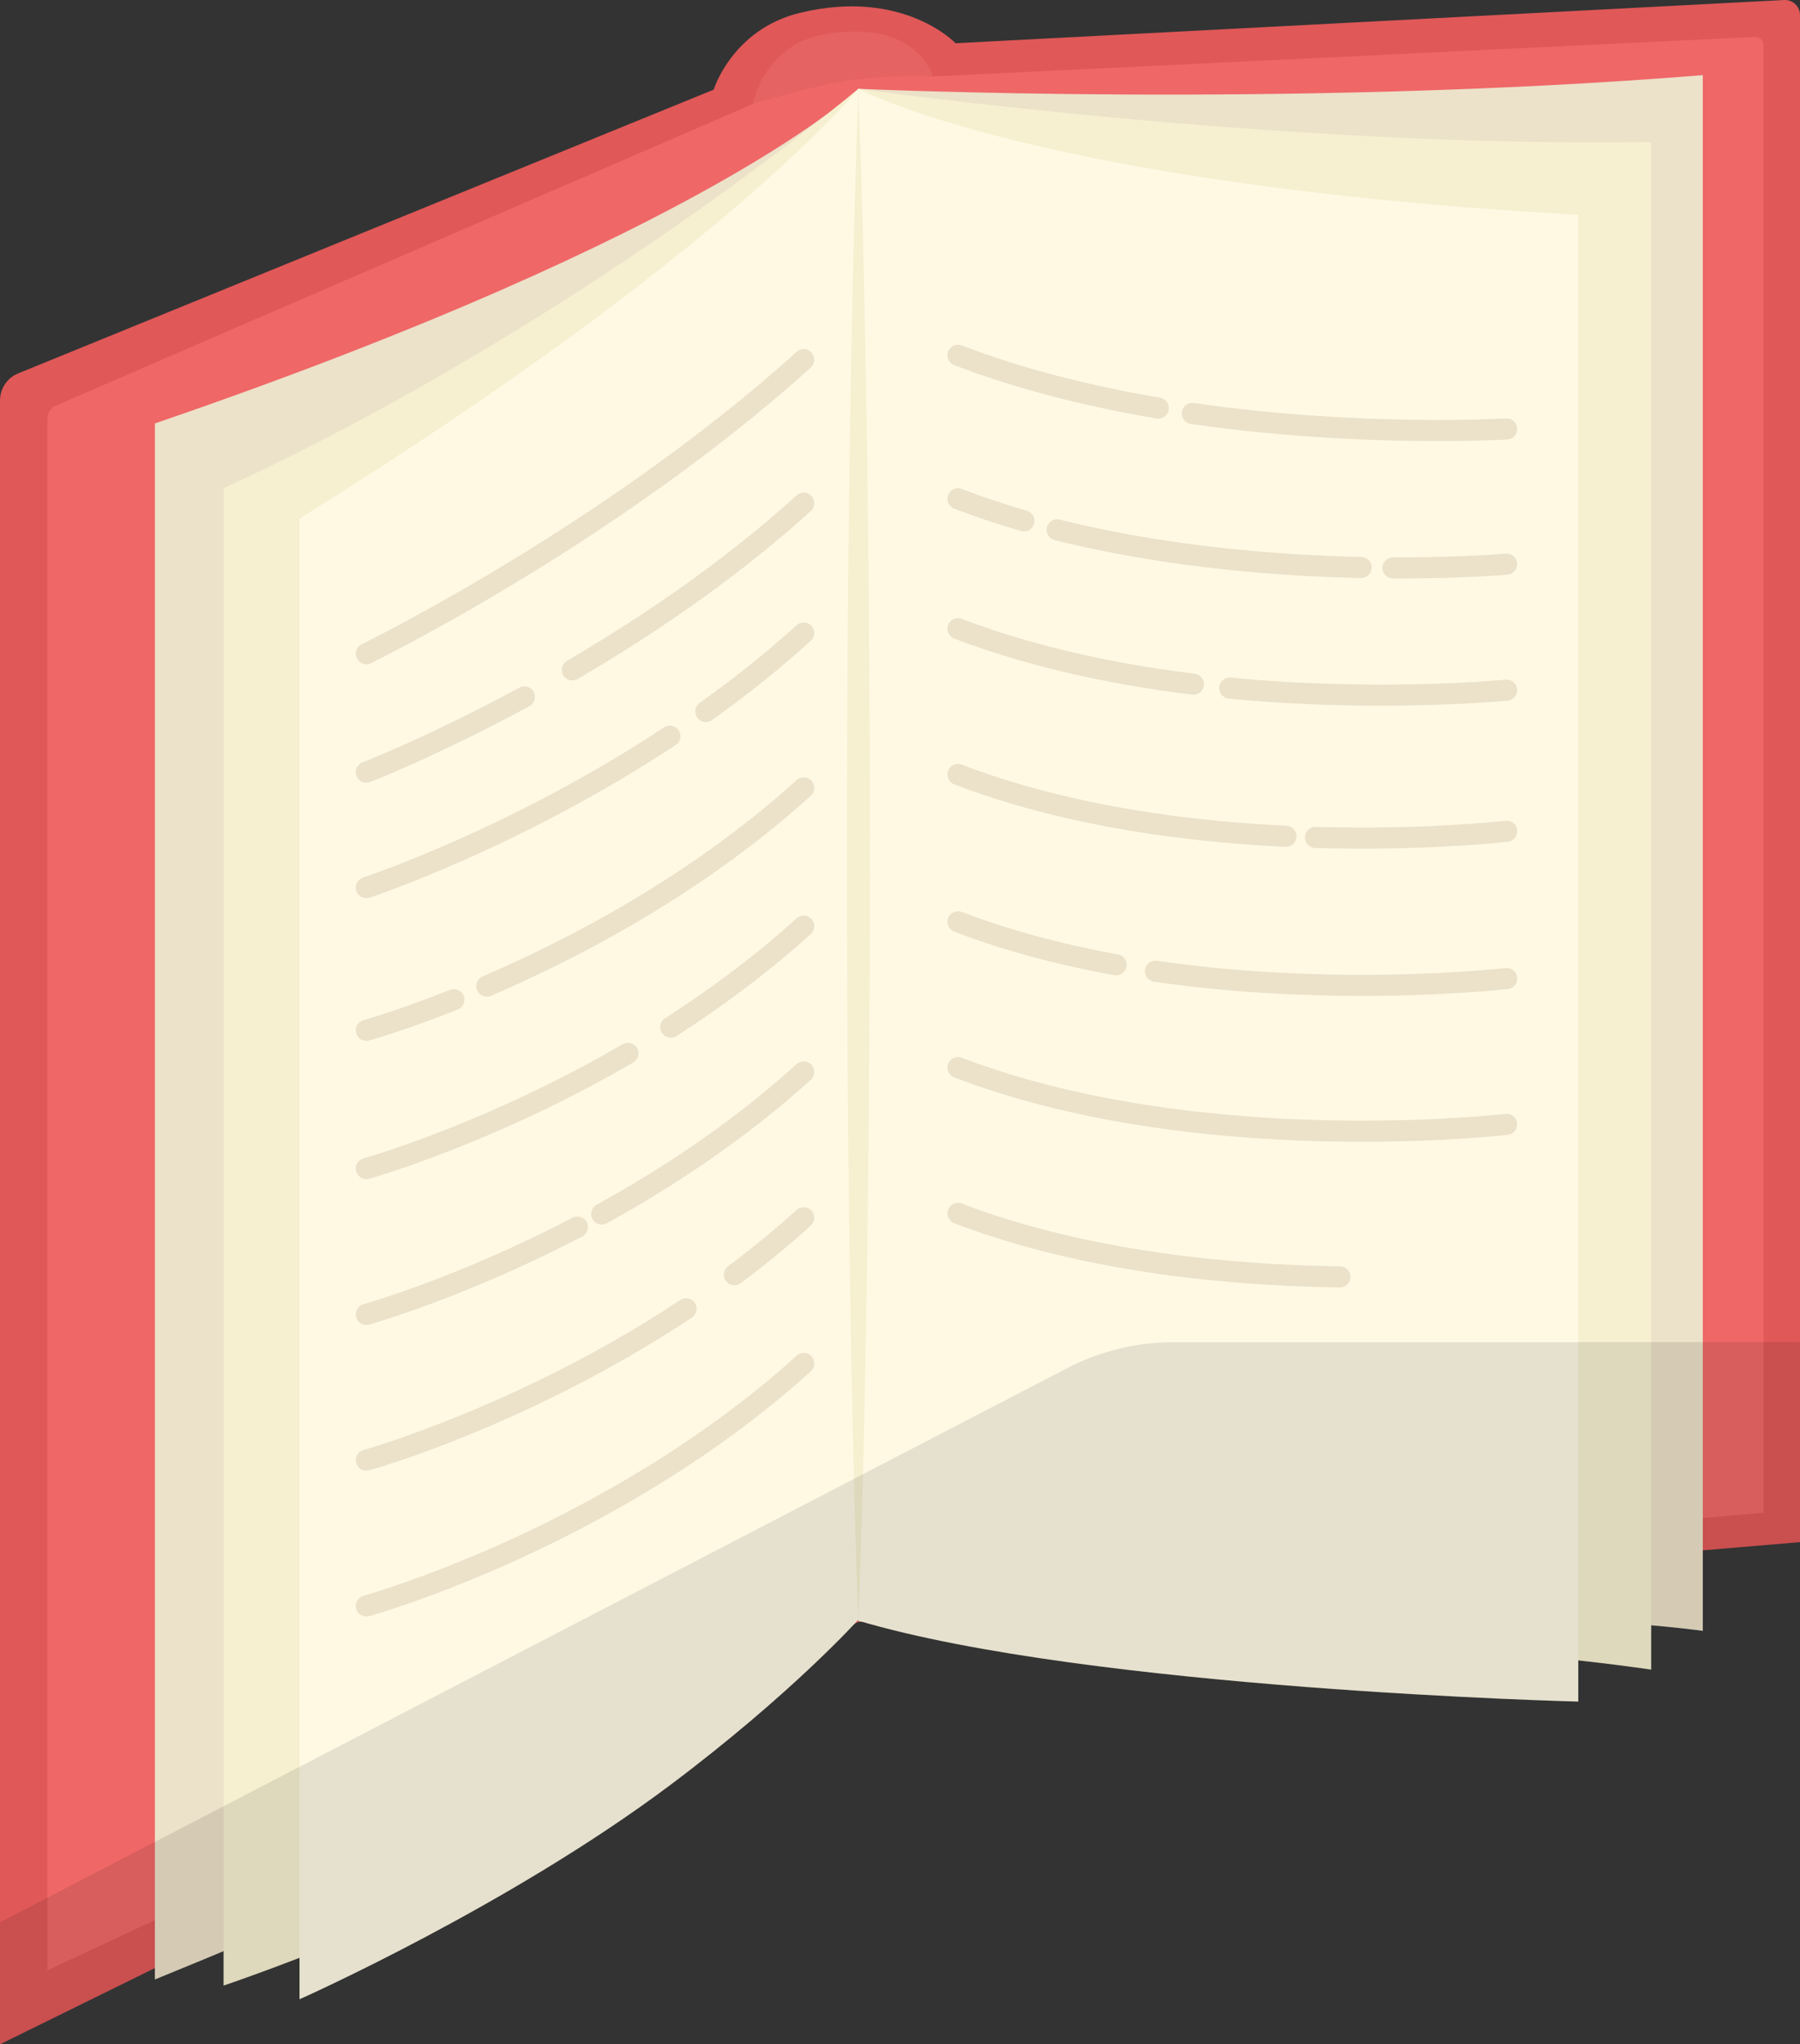 <svg id="_лой_2" xmlns="http://www.w3.org/2000/svg" width="950.89" height="1080" viewBox="0 0 950.89 1080"><rect x="0" y="0" width="950.89" height="1080" fill="#333333" stroke="none"/><g id="Tourism06_421123966"><g id="Tourism06_421123966-2"><g><g><g><path d="M376.99 47.37 9.62 197.25c-5.82 2.37-9.62 8.03-9.62 14.31v868.43l453.47-223.23 497.42-42.07V7.98c0-4.57-3.83-8.21-8.4-7.97L504.81 22.84s-27.68-29.28-82.23-16.05c-35.74 8.67-45.58 40.57-45.58 40.57z" fill="#e05858"/><path d="M453.47 856.77l39.31-3.32V40.36s-8.03-30.6-56.96-22.33c-32.42 5.48-38.11 36.91-38.11 36.91l2.01 827.75 53.75-25.91z" fill="#e56363"/></g><path d="M397.71 54.93 29.49 214.27c-2.7 1.17-4.45 3.83-4.45 6.77v819.91l428.42-200.57 478.17-41.18V23.83c0-2.47-2.06-4.43-4.52-4.31l-434.33 20.84s-27.62-1.02-48.62 2.79c-21 3.81-46.46 11.79-46.46 11.79z" fill="#ef6767"/></g><g><g><path d="M81.82 223.7v822.03s155.61-63.11 243.12-107.12c87.51-44.01 128.52-83 128.52-83V46.91S376.69 122.6 81.82 223.7z" fill="#ece1c9"/><path d="M453.47 46.91s227.85 10.43 446.07-7.22V861.58s-83.63-12.27-220.75-4.81c-137.12 7.46-225.32-.25-225.32-.25V46.91z" fill="#ece1c9"/></g><g><path d="M453.47 46.91s-147.62 124.36-335.36 211v791.06s156.14-52.61 249.79-119.92c61.7-44.35 85.57-75.44 85.57-75.44V46.91z" fill="#f6efd0"/><path d="M453.47 46.91s221.43 31.29 418.8 28.08V882.05s-105.38-16.11-229.72-14.66c-124.35 1.45-189.07-11.17-189.07-11.17V46.91z" fill="#f6efd0"/></g><g><path d="M453.47 46.91s-70.6 87.45-295.24 227.05v782.23s110.3-49.03 195.76-113.12c64.18-48.14 99.48-87.45 99.48-87.45V46.91z" fill="#fff9e4"/><path d="M453.47 46.91s93.07 50.54 380.29 66.59V898.94s-257.54-6.42-380.29-42.72V46.91z" fill="#fff9e4"/><g><g><path d="M193.53 350.94c-2.06.0-4.05-1.15-5.01-3.13-1.35-2.77-.2-6.11 2.56-7.46.32-.16 32.67-16.02 76.99-42.91 40.84-24.77 100.5-64.24 152.77-111.57 2.28-2.07 5.81-1.89 7.88.39 2.07 2.28 1.89 5.81-.39 7.88-52.96 47.96-113.3 87.87-154.59 112.91-44.73 27.12-77.44 43.16-77.76 43.32-.79.38-1.62.57-2.44.57z" fill="#ece1c9"/><path d="M302.37 359.46c-1.92.0-3.78-.99-4.82-2.76-1.55-2.66-.66-6.07 2-7.63 46.4-27.12 87.21-56.52 121.29-87.38 2.28-2.07 5.81-1.89 7.88.39 2.07 2.28 1.89 5.81-.39 7.88-34.66 31.38-76.09 61.24-123.15 88.74-.88.52-1.85.76-2.81.76z" fill="#ece1c9"/><path d="M193.52 413.52c-2.24.0-4.35-1.36-5.2-3.57-1.11-2.87.32-6.1 3.19-7.21.35-.14 35.56-13.82 82.89-39.5 2.71-1.47 6.09-.47 7.56 2.24 1.47 2.71.47 6.09-2.24 7.56-48.01 26.05-83.83 39.97-84.19 40.1-.66.25-1.34.38-2.01.38z" fill="#ece1c9"/><path d="M372.87 381.45c-1.74.0-3.46-.81-4.54-2.34-1.79-2.51-1.2-5.99 1.3-7.78 18.4-13.12 35.63-26.93 51.21-41.04 2.28-2.07 5.81-1.89 7.88.39 2.07 2.28 1.89 5.81-.39 7.88-15.9 14.4-33.47 28.48-52.22 41.85-.98.7-2.11 1.04-3.23 1.04z" fill="#ece1c9"/><path d="M193.52 474.49c-2.35.0-4.53-1.49-5.3-3.84-.96-2.93.64-6.08 3.57-7.03.77-.25 78.16-25.89 159.03-79.37 2.57-1.7 6.03-.99 7.73 1.58 1.7 2.57.99 6.03-1.58 7.73-82.19 54.35-160.93 80.41-161.72 80.67-.58.19-1.16.28-1.73.28z" fill="#ece1c9"/><path d="M257.2 526.51c-2.16.0-4.22-1.26-5.13-3.38-1.22-2.83.09-6.11 2.92-7.32 44.56-19.14 109.5-52.66 165.84-103.67 2.28-2.07 5.81-1.89 7.88.39 2.07 2.28 1.89 5.81-.39 7.88-57.48 52.05-123.59 86.18-168.92 105.66-.72.31-1.46.45-2.2.45z" fill="#ece1c9"/><path d="M193.52 549.91c-2.44.0-4.69-1.62-5.37-4.09-.82-2.97.92-6.04 3.88-6.86.24-.07 18.29-5.12 45.67-16 2.86-1.14 6.1.26 7.24 3.12 1.14 2.86-.26 6.1-3.12 7.24-28.04 11.14-46.06 16.18-46.81 16.39-.5.14-1 .2-1.49.2z" fill="#ece1c9"/><path d="M354.34 548.22c-1.84.0-3.63-.91-4.7-2.57-1.66-2.59-.91-6.04 1.68-7.7 25.49-16.35 48.88-34.12 69.52-52.81 2.28-2.07 5.81-1.89 7.88.39 2.07 2.28 1.89 5.81-.39 7.88-21.09 19.1-44.98 37.25-70.98 53.93-.93.6-1.98.88-3.01.88z" fill="#ece1c9"/><path d="M193.52 622.92c-2.44.0-4.69-1.62-5.37-4.09-.82-2.97.92-6.04 3.88-6.86.7-.19 64.71-18.23 136.9-60.32 2.66-1.55 6.07-.65 7.63 2.01 1.55 2.66.65 6.07-2.01 7.63-73.54 42.88-138.89 61.26-139.54 61.44-.5.14-1 .2-1.49.2z" fill="#ece1c9"/><path d="M317.86 646.94c-1.97.0-3.87-1.04-4.89-2.89-1.49-2.7-.5-6.09 2.19-7.57 40-22.03 75.55-47.03 105.68-74.31 2.28-2.07 5.81-1.89 7.88.39 2.07 2.28 1.89 5.81-.39 7.88-30.76 27.86-67.03 53.36-107.78 75.81-.85.47-1.78.69-2.69.69z" fill="#ece1c9"/><path d="M193.52 699.95c-2.44.0-4.69-1.62-5.37-4.09-.82-2.97.92-6.04 3.88-6.86.55-.15 49.81-14.01 110.42-45.69 2.73-1.43 6.1-.37 7.53 2.36 1.43 2.73.37 6.1-2.36 7.53-61.75 32.29-112.1 46.42-112.6 46.56-.5.14-1 .2-1.49.2z" fill="#ece1c9"/><path d="M387.97 678.99c-1.7.0-3.38-.77-4.47-2.24-1.84-2.47-1.34-5.96 1.13-7.81 12.76-9.54 24.94-19.55 36.21-29.75 2.28-2.07 5.81-1.89 7.88.39 2.07 2.28 1.89 5.81-.39 7.88-11.52 10.44-23.98 20.67-37.02 30.42-1 .75-2.17 1.11-3.33 1.11z" fill="#ece1c9"/><path d="M193.52 776.97c-2.44.0-4.69-1.62-5.37-4.09-.82-2.97.92-6.04 3.88-6.86.83-.23 83.52-23.56 167.32-79.26 2.57-1.71 6.03-1.01 7.73 1.56 1.71 2.56 1.01 6.03-1.56 7.73-44.6 29.64-88.53 49.99-117.53 61.85-31.47 12.86-52.12 18.63-52.98 18.87-.5.14-1 .2-1.49.2z" fill="#ece1c9"/><path d="M193.52 854c-2.44.0-4.69-1.62-5.37-4.09-.82-2.97.92-6.04 3.88-6.86.32-.09 32.56-9.13 76.72-29.24 40.66-18.51 100.06-50.47 152.09-97.59 2.28-2.07 5.81-1.89 7.88.39 2.07 2.28 1.89 5.81-.39 7.88-53.17 48.14-113.73 80.72-155.17 99.57-44.91 20.43-76.8 29.36-78.14 29.73-.5.14-1 .2-1.49.2z" fill="#ece1c9"/></g><g><path d="M611.89 221.18c-.31.0-.62-.03-.94-.08-39.66-6.73-75.62-16.22-106.86-28.2-2.88-1.1-4.31-4.33-3.21-7.2 1.1-2.88 4.33-4.31 7.2-3.21 30.56 11.72 65.8 21.01 104.73 27.62 3.04.52 5.08 3.39 4.56 6.43-.46 2.72-2.82 4.64-5.49 4.64z" fill="#ece1c9"/><path d="M759.77 233.03c-31.14.0-78.97-1.58-130.7-9.08-3.05-.44-5.16-3.27-4.72-6.32.44-3.05 3.27-5.16 6.32-4.72 87.84 12.73 164.15 8.19 164.91 8.14 3.07-.19 5.72 2.15 5.91 5.22.19 3.07-2.15 5.72-5.22 5.91-.32.02-14.09.84-36.5.84z" fill="#ece1c9"/><path d="M540.92 280.74c-.51.0-1.04-.07-1.55-.22-12.27-3.55-24.14-7.52-35.28-11.79-2.88-1.1-4.31-4.33-3.21-7.2 1.1-2.88 4.33-4.31 7.2-3.21 10.85 4.16 22.42 8.03 34.39 11.49 2.96.86 4.66 3.95 3.81 6.91-.71 2.44-2.93 4.03-5.35 4.03z" fill="#ece1c9"/><path d="M719.04 305.39s-.08.0-.12.0c-40.85-.89-102.08-5.1-161.79-20.08-2.99-.75-4.8-3.78-4.05-6.77.75-2.99 3.78-4.8 6.77-4.05 58.71 14.73 119.04 18.87 159.32 19.75 3.08.07 5.52 2.62 5.45 5.7-.07 3.04-2.55 5.45-5.57 5.45z" fill="#ece1c9"/><path d="M738.77 305.61c-.96.0-1.94.0-2.92.0-3.08-.01-5.57-2.51-5.56-5.59.01-3.07 2.5-5.56 5.58-5.56 35.74.11 59.32-1.96 59.56-1.98 3.07-.27 5.78 1.99 6.05 5.06.27 3.07-1.99 5.78-5.06 6.05-.23.02-23.06 2.03-57.65 2.03z" fill="#ece1c9"/><path d="M630.47 367.02c-.23.0-.46-.01-.69-.04-47.24-5.8-89.53-15.78-125.7-29.65-2.88-1.1-4.31-4.33-3.21-7.2 1.1-2.88 4.33-4.31 7.2-3.21 35.32 13.55 76.73 23.3 123.06 28.99 3.06.38 5.23 3.16 4.86 6.21-.35 2.83-2.75 4.9-5.53 4.9z" fill="#ece1c9"/><path d="M729.73 372.84c-23.24.0-50.98-.9-80.61-3.76-3.07-.29-5.31-3.02-5.02-6.08.29-3.07 3.02-5.31 6.08-5.02 79.13 7.62 144.53 1.15 145.18 1.08 3.07-.31 5.8 1.92 6.11 4.98.31 3.06-1.92 5.8-4.98 6.11-.42.04-27.02 2.68-66.77 2.68z" fill="#ece1c9"/><path d="M679.31 447.39c-.09.0-.18.0-.27.0-67.43-3.26-126.29-14.37-174.95-33.03-2.88-1.1-4.31-4.33-3.21-7.2 1.1-2.88 4.33-4.31 7.2-3.21 47.55 18.23 105.25 29.1 171.49 32.3 3.08.15 5.45 2.76 5.3 5.84-.14 2.98-2.61 5.31-5.57 5.31z" fill="#ece1c9"/><path d="M719.23 448.34c-7.77.0-15.94-.11-24.44-.35-3.08-.09-5.5-2.66-5.41-5.74.09-3.08 2.65-5.51 5.74-5.41 57.42 1.67 99.75-3.19 100.17-3.24 3.06-.35 5.83 1.83 6.19 4.89.36 3.06-1.83 5.83-4.89 6.19-.37.04-31.85 3.67-77.35 3.67z" fill="#ece1c9"/><path d="M589.65 515.29c-.33.0-.66-.03-1-.09-30.85-5.59-59.3-13.34-84.56-23.02-2.88-1.1-4.31-4.33-3.21-7.2 1.1-2.88 4.33-4.31 7.2-3.21 24.61 9.44 52.38 16.99 82.55 22.46 3.03.55 5.04 3.45 4.49 6.48-.49 2.69-2.84 4.58-5.48 4.58z" fill="#ece1c9"/><path d="M719.33 526.12c-31.56.0-69.98-1.72-109.75-7.51-3.05-.44-5.16-3.27-4.71-6.32.44-3.05 3.27-5.16 6.32-4.71 95.59 13.93 183.23 3.95 184.1 3.84 3.06-.36 5.83 1.83 6.19 4.89.36 3.06-1.83 5.83-4.89 6.19-.52.06-31.77 3.63-77.25 3.63z" fill="#ece1c9"/><path d="M719.25 603.19c-6.54.0-13.37-.07-20.45-.25-33.03-.8-64.78-3.52-94.36-8.07-37.07-5.71-70.83-14.35-100.36-25.67-2.88-1.1-4.31-4.33-3.21-7.2 1.1-2.88 4.33-4.31 7.2-3.21 65.28 25.03 139.9 31.77 190.99 33.01 55.45 1.34 95.81-3.3 96.21-3.35 3.06-.36 5.83 1.83 6.19 4.89.36 3.06-1.83 5.83-4.89 6.19-.36.04-31.85 3.67-77.33 3.67z" fill="#ece1c9"/><path d="M707.86 680.14h-.08c-54.52-.74-134.12-7.23-203.69-33.91-2.88-1.1-4.31-4.33-3.21-7.2 1.1-2.88 4.33-4.31 7.2-3.21 68.04 26.09 146.24 32.44 199.85 33.17 3.08.04 5.54 2.57 5.5 5.65-.04 3.05-2.53 5.5-5.57 5.5z" fill="#ece1c9"/></g></g><path d="M453.47 48.11c2.52 67.34 3.83 134.68 4.77 202.03.89 67.34 1.31 134.68 1.31 202.03.0 67.34-.41 134.68-1.3 202.03-.94 67.34-2.25 134.68-4.78 202.03-2.54-67.34-3.85-134.68-4.78-202.03-.89-67.34-1.31-134.68-1.3-202.03.0-67.34.42-134.68 1.31-202.03.94-67.34 2.25-134.68 4.77-202.03z" fill="#f6efd0"/></g></g></g><path d="M81.82 1045.73s14.14-5.73 36.28-14.95v18.19s15.7-5.29 40.11-14.66v21.88s110.3-49.03 195.76-113.12c55.44-41.58 89.33-76.57 97.53-85.33l1.95-.96 1.47-.12c123.32 35.93 378.82 42.29 378.82 42.29v-21.76c24.24 2.69 38.51 4.87 38.51 4.87v-23.41c17.8 1.56 27.28 2.95 27.28 2.95v-42.54l51.35-4.34v-105.66H619.96c-19.59.0-38.88 4.71-56.26 13.74L0 1015.57V1080l81.82-40.28v6.01z" fill="#070707" opacity=".1"/></g></g></svg>